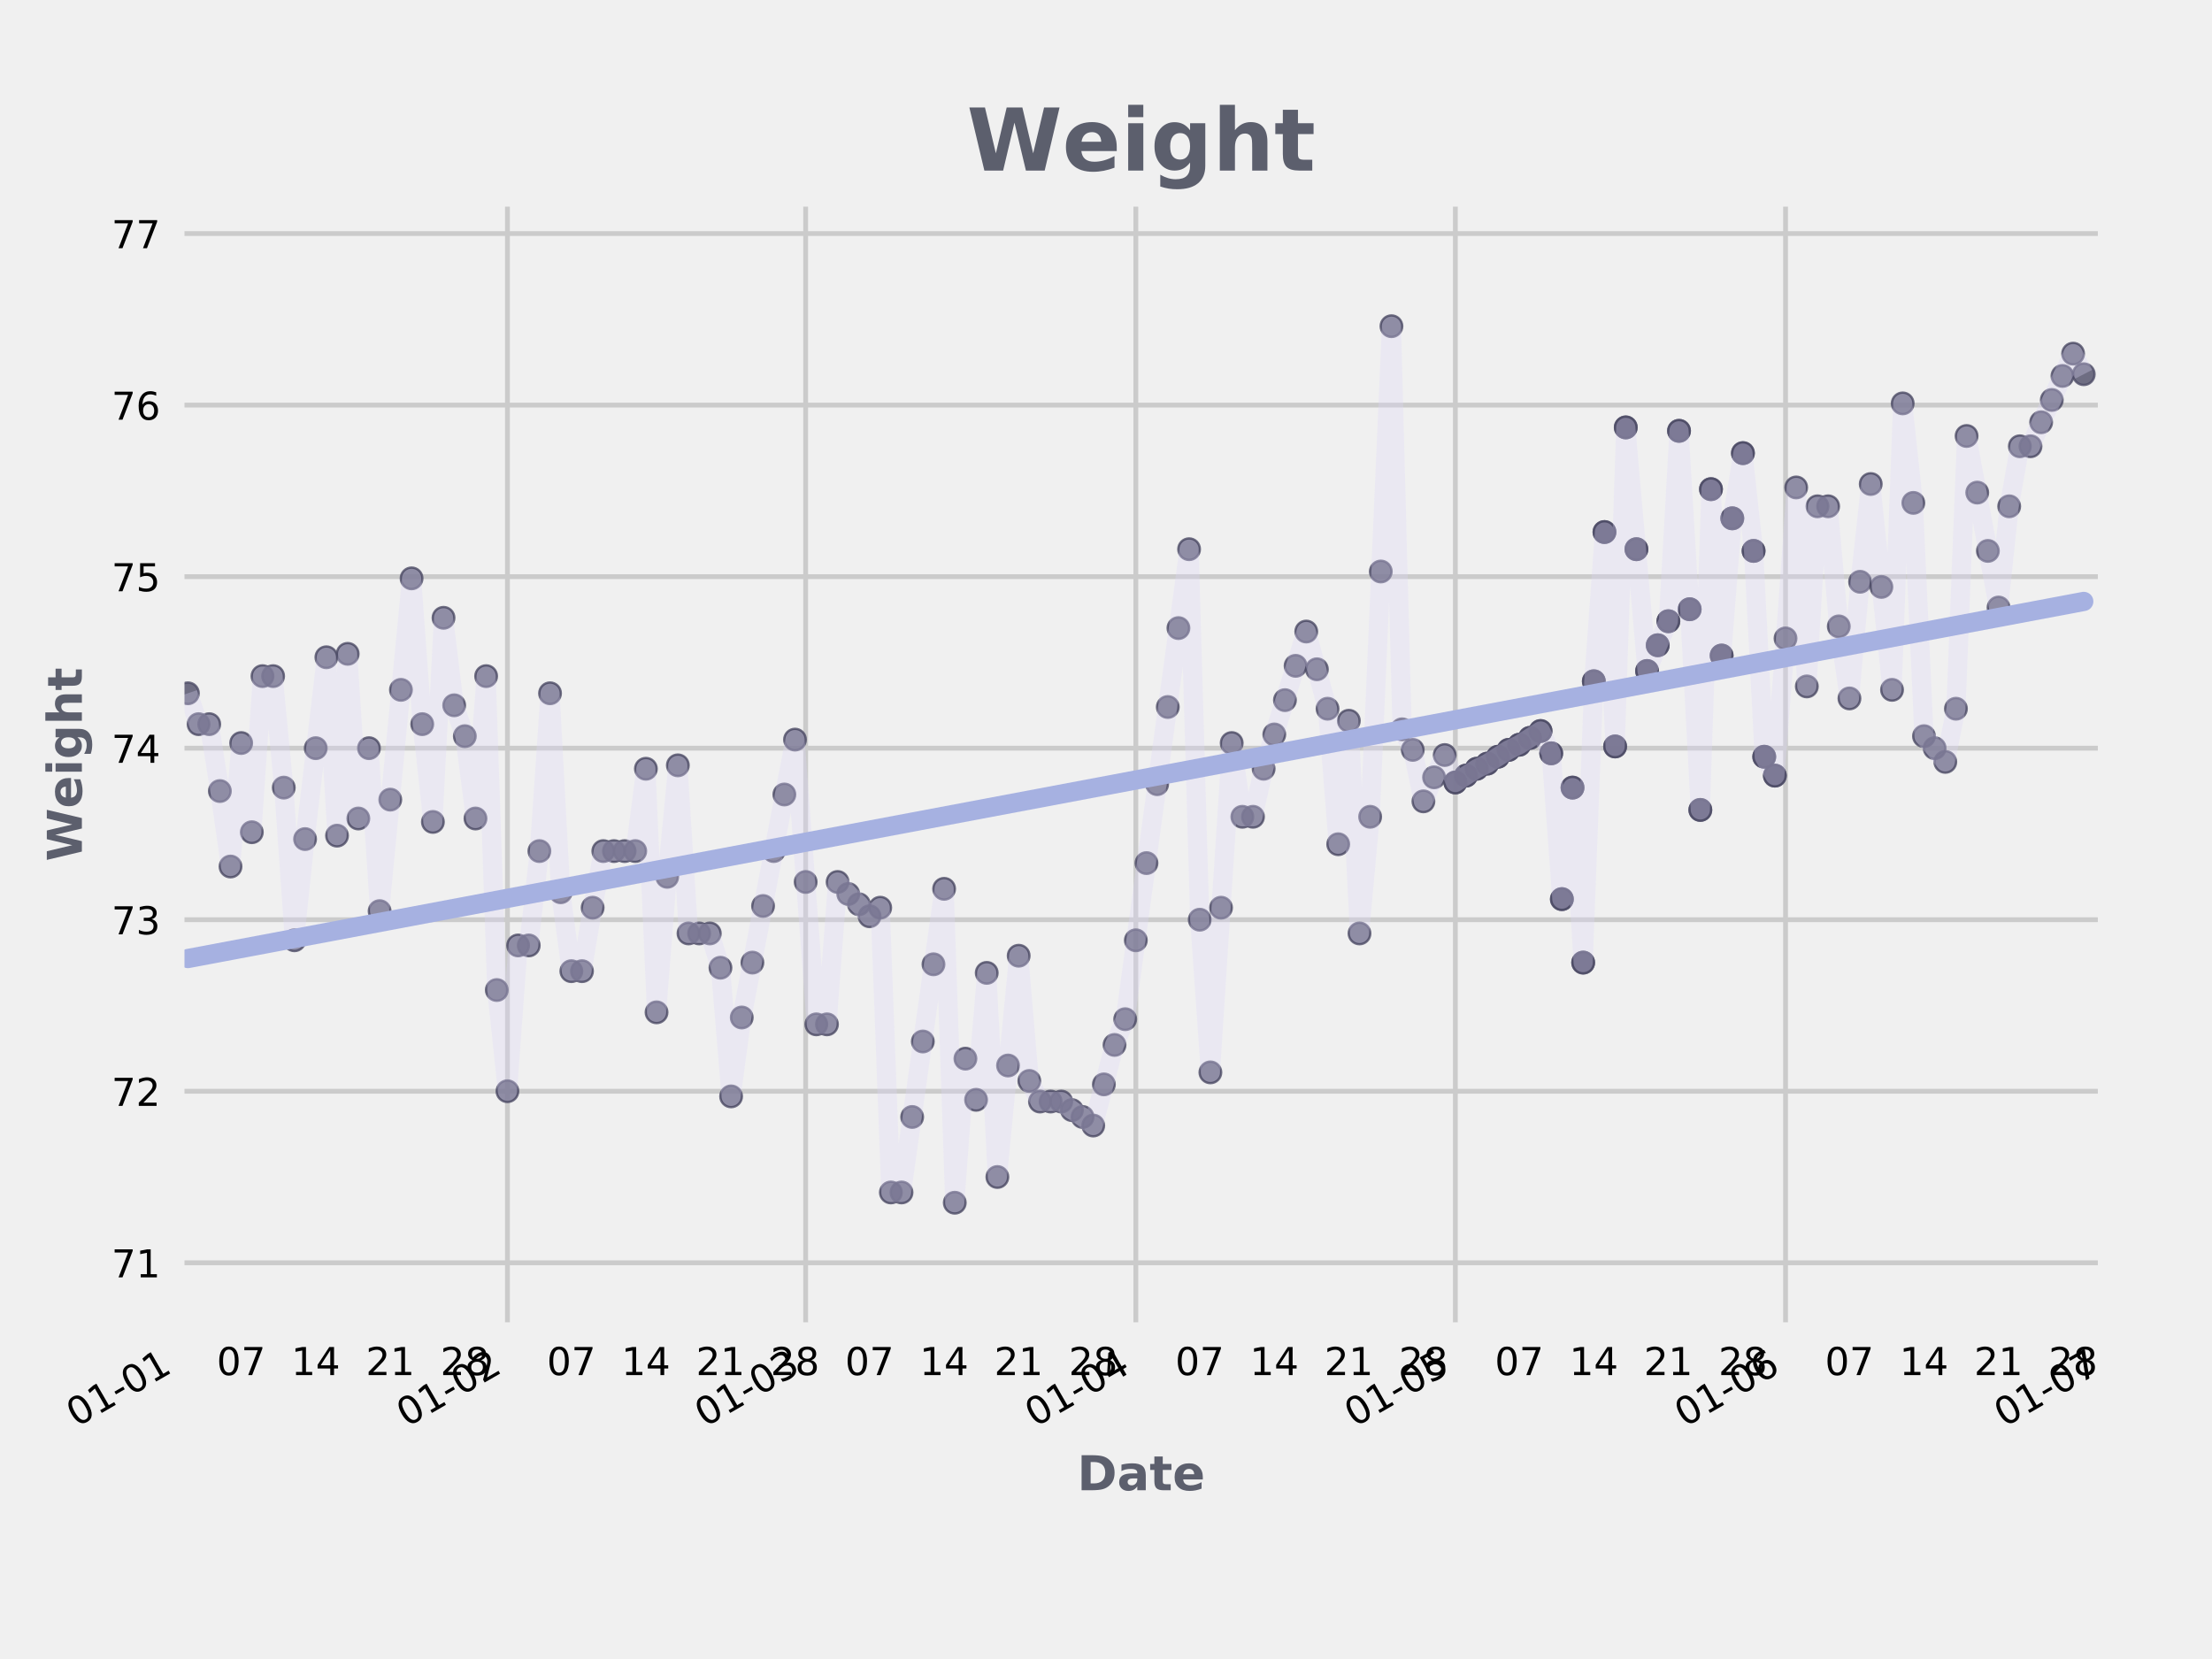 <?xml version="1.0" encoding="utf-8" standalone="no"?>
<!DOCTYPE svg PUBLIC "-//W3C//DTD SVG 1.1//EN"
  "http://www.w3.org/Graphics/SVG/1.1/DTD/svg11.dtd">
<!-- Created with matplotlib (http://matplotlib.org/) -->
<svg height="345pt" version="1.1" viewBox="0 0 460 345" width="460pt" xmlns="http://www.w3.org/2000/svg" xmlns:xlink="http://www.w3.org/1999/xlink">
 <defs>
  <style type="text/css">
*{stroke-linecap:butt;stroke-linejoin:round;}
  </style>
 </defs>
 <g id="figure_1">
  <g id="patch_1">
   <path d="M 0 345.6 
L 460.8 345.6 
L 460.8 0 
L 0 0 
z
" style="fill:#f0f0f0;"/>
  </g>
  <g id="axes_1">
   <g id="patch_2">
    <path d="M 36.864 276.48 
L 437.76 276.48 
L 437.76 41.472 
L 36.864 41.472 
z
" style="fill:#f0f0f0;"/>
   </g>
   <g id="matplotlib.axis_1">
    <g id="xtick_1">
     <g id="line2d_1">
      <path clip-path="url(#pc7ac84526c)" d="M 36.864 276.48 
L 36.864 41.472 
" style="fill:none;stroke:#cbcbcb;"/>
     </g>
     <g id="line2d_2"/>
     <g id="text_1">
      <!-- 01-01 -->
      <defs>
       <path d="M 31.781 66.406 
Q 24.172 66.406 20.328 58.906 
Q 16.5 51.422 16.5 36.375 
Q 16.5 21.391 20.328 13.891 
Q 24.172 6.391 31.781 6.391 
Q 39.453 6.391 43.281 13.891 
Q 47.125 21.391 47.125 36.375 
Q 47.125 51.422 43.281 58.906 
Q 39.453 66.406 31.781 66.406 
z
M 31.781 74.219 
Q 44.047 74.219 50.516 64.516 
Q 56.984 54.828 56.984 36.375 
Q 56.984 17.969 50.516 8.266 
Q 44.047 -1.422 31.781 -1.422 
Q 19.531 -1.422 13.062 8.266 
Q 6.594 17.969 6.594 36.375 
Q 6.594 54.828 13.062 64.516 
Q 19.531 74.219 31.781 74.219 
z
" id="DejaVuSans-30"/>
       <path d="M 12.406 8.297 
L 28.516 8.297 
L 28.516 63.922 
L 10.984 60.406 
L 10.984 69.391 
L 28.422 72.906 
L 38.281 72.906 
L 38.281 8.297 
L 54.391 8.297 
L 54.391 0 
L 12.406 0 
z
" id="DejaVuSans-31"/>
       <path d="M 4.891 31.391 
L 31.203 31.391 
L 31.203 23.391 
L 4.891 23.391 
z
" id="DejaVuSans-2d"/>
      </defs>
      <g transform="translate(15.9 296.867)rotate(-30)scale(0.08 -0.08)">
       <use xlink:href="#DejaVuSans-30"/>
       <use x="63.623" xlink:href="#DejaVuSans-31"/>
       <use x="127.246" xlink:href="#DejaVuSans-2d"/>
       <use x="163.33" xlink:href="#DejaVuSans-30"/>
       <use x="226.953" xlink:href="#DejaVuSans-31"/>
      </g>
     </g>
    </g>
    <g id="xtick_2">
     <g id="line2d_3">
      <path clip-path="url(#pc7ac84526c)" d="M 105.526 276.48 
L 105.526 41.472 
" style="fill:none;stroke:#cbcbcb;"/>
     </g>
     <g id="line2d_4"/>
     <g id="text_2">
      <!-- 01-02 -->
      <defs>
       <path d="M 19.188 8.297 
L 53.609 8.297 
L 53.609 0 
L 7.328 0 
L 7.328 8.297 
Q 12.938 14.109 22.625 23.891 
Q 32.328 33.688 34.812 36.531 
Q 39.547 41.844 41.422 45.531 
Q 43.312 49.219 43.312 52.781 
Q 43.312 58.594 39.234 62.25 
Q 35.156 65.922 28.609 65.922 
Q 23.969 65.922 18.812 64.312 
Q 13.672 62.703 7.812 59.422 
L 7.812 69.391 
Q 13.766 71.781 18.938 73 
Q 24.125 74.219 28.422 74.219 
Q 39.75 74.219 46.484 68.547 
Q 53.219 62.891 53.219 53.422 
Q 53.219 48.922 51.531 44.891 
Q 49.859 40.875 45.406 35.406 
Q 44.188 33.984 37.641 27.219 
Q 31.109 20.453 19.188 8.297 
z
" id="DejaVuSans-32"/>
      </defs>
      <g transform="translate(84.562 296.867)rotate(-30)scale(0.08 -0.08)">
       <use xlink:href="#DejaVuSans-30"/>
       <use x="63.623" xlink:href="#DejaVuSans-31"/>
       <use x="127.246" xlink:href="#DejaVuSans-2d"/>
       <use x="163.33" xlink:href="#DejaVuSans-30"/>
       <use x="226.953" xlink:href="#DejaVuSans-32"/>
      </g>
     </g>
    </g>
    <g id="xtick_3">
     <g id="line2d_5">
      <path clip-path="url(#pc7ac84526c)" d="M 167.543 276.48 
L 167.543 41.472 
" style="fill:none;stroke:#cbcbcb;"/>
     </g>
     <g id="line2d_6"/>
     <g id="text_3">
      <!-- 01-03 -->
      <defs>
       <path d="M 40.578 39.312 
Q 47.656 37.797 51.625 33 
Q 55.609 28.219 55.609 21.188 
Q 55.609 10.406 48.188 4.484 
Q 40.766 -1.422 27.094 -1.422 
Q 22.516 -1.422 17.656 -0.516 
Q 12.797 0.391 7.625 2.203 
L 7.625 11.719 
Q 11.719 9.328 16.594 8.109 
Q 21.484 6.891 26.812 6.891 
Q 36.078 6.891 40.938 10.547 
Q 45.797 14.203 45.797 21.188 
Q 45.797 27.641 41.281 31.266 
Q 36.766 34.906 28.719 34.906 
L 20.219 34.906 
L 20.219 43.016 
L 29.109 43.016 
Q 36.375 43.016 40.234 45.922 
Q 44.094 48.828 44.094 54.297 
Q 44.094 59.906 40.109 62.906 
Q 36.141 65.922 28.719 65.922 
Q 24.656 65.922 20.016 65.031 
Q 15.375 64.156 9.812 62.312 
L 9.812 71.094 
Q 15.438 72.656 20.344 73.438 
Q 25.25 74.219 29.594 74.219 
Q 40.828 74.219 47.359 69.109 
Q 53.906 64.016 53.906 55.328 
Q 53.906 49.266 50.438 45.094 
Q 46.969 40.922 40.578 39.312 
z
" id="DejaVuSans-33"/>
      </defs>
      <g transform="translate(146.579 296.867)rotate(-30)scale(0.08 -0.08)">
       <use xlink:href="#DejaVuSans-30"/>
       <use x="63.623" xlink:href="#DejaVuSans-31"/>
       <use x="127.246" xlink:href="#DejaVuSans-2d"/>
       <use x="163.33" xlink:href="#DejaVuSans-30"/>
       <use x="226.953" xlink:href="#DejaVuSans-33"/>
      </g>
     </g>
    </g>
    <g id="xtick_4">
     <g id="line2d_7">
      <path clip-path="url(#pc7ac84526c)" d="M 236.205 276.48 
L 236.205 41.472 
" style="fill:none;stroke:#cbcbcb;"/>
     </g>
     <g id="line2d_8"/>
     <g id="text_4">
      <!-- 01-04 -->
      <defs>
       <path d="M 37.797 64.312 
L 12.891 25.391 
L 37.797 25.391 
z
M 35.203 72.906 
L 47.609 72.906 
L 47.609 25.391 
L 58.016 25.391 
L 58.016 17.188 
L 47.609 17.188 
L 47.609 0 
L 37.797 0 
L 37.797 17.188 
L 4.891 17.188 
L 4.891 26.703 
z
" id="DejaVuSans-34"/>
      </defs>
      <g transform="translate(215.241 296.867)rotate(-30)scale(0.08 -0.08)">
       <use xlink:href="#DejaVuSans-30"/>
       <use x="63.623" xlink:href="#DejaVuSans-31"/>
       <use x="127.246" xlink:href="#DejaVuSans-2d"/>
       <use x="163.33" xlink:href="#DejaVuSans-30"/>
       <use x="226.953" xlink:href="#DejaVuSans-34"/>
      </g>
     </g>
    </g>
    <g id="xtick_5">
     <g id="line2d_9">
      <path clip-path="url(#pc7ac84526c)" d="M 302.651 276.48 
L 302.651 41.472 
" style="fill:none;stroke:#cbcbcb;"/>
     </g>
     <g id="line2d_10"/>
     <g id="text_5">
      <!-- 01-05 -->
      <defs>
       <path d="M 10.797 72.906 
L 49.516 72.906 
L 49.516 64.594 
L 19.828 64.594 
L 19.828 46.734 
Q 21.969 47.469 24.109 47.828 
Q 26.266 48.188 28.422 48.188 
Q 40.625 48.188 47.75 41.5 
Q 54.891 34.812 54.891 23.391 
Q 54.891 11.625 47.562 5.094 
Q 40.234 -1.422 26.906 -1.422 
Q 22.312 -1.422 17.547 -0.641 
Q 12.797 0.141 7.719 1.703 
L 7.719 11.625 
Q 12.109 9.234 16.797 8.062 
Q 21.484 6.891 26.703 6.891 
Q 35.156 6.891 40.078 11.328 
Q 45.016 15.766 45.016 23.391 
Q 45.016 31 40.078 35.438 
Q 35.156 39.891 26.703 39.891 
Q 22.75 39.891 18.812 39.016 
Q 14.891 38.141 10.797 36.281 
z
" id="DejaVuSans-35"/>
      </defs>
      <g transform="translate(281.688 296.867)rotate(-30)scale(0.08 -0.08)">
       <use xlink:href="#DejaVuSans-30"/>
       <use x="63.623" xlink:href="#DejaVuSans-31"/>
       <use x="127.246" xlink:href="#DejaVuSans-2d"/>
       <use x="163.33" xlink:href="#DejaVuSans-30"/>
       <use x="226.953" xlink:href="#DejaVuSans-35"/>
      </g>
     </g>
    </g>
    <g id="xtick_6">
     <g id="line2d_11">
      <path clip-path="url(#pc7ac84526c)" d="M 371.313 276.48 
L 371.313 41.472 
" style="fill:none;stroke:#cbcbcb;"/>
     </g>
     <g id="line2d_12"/>
     <g id="text_6">
      <!-- 01-06 -->
      <defs>
       <path d="M 33.016 40.375 
Q 26.375 40.375 22.484 35.828 
Q 18.609 31.297 18.609 23.391 
Q 18.609 15.531 22.484 10.953 
Q 26.375 6.391 33.016 6.391 
Q 39.656 6.391 43.531 10.953 
Q 47.406 15.531 47.406 23.391 
Q 47.406 31.297 43.531 35.828 
Q 39.656 40.375 33.016 40.375 
z
M 52.594 71.297 
L 52.594 62.312 
Q 48.875 64.062 45.094 64.984 
Q 41.312 65.922 37.594 65.922 
Q 27.828 65.922 22.672 59.328 
Q 17.531 52.734 16.797 39.406 
Q 19.672 43.656 24.016 45.922 
Q 28.375 48.188 33.594 48.188 
Q 44.578 48.188 50.953 41.516 
Q 57.328 34.859 57.328 23.391 
Q 57.328 12.156 50.688 5.359 
Q 44.047 -1.422 33.016 -1.422 
Q 20.359 -1.422 13.672 8.266 
Q 6.984 17.969 6.984 36.375 
Q 6.984 53.656 15.188 63.938 
Q 23.391 74.219 37.203 74.219 
Q 40.922 74.219 44.703 73.484 
Q 48.484 72.75 52.594 71.297 
z
" id="DejaVuSans-36"/>
      </defs>
      <g transform="translate(350.349 296.867)rotate(-30)scale(0.08 -0.08)">
       <use xlink:href="#DejaVuSans-30"/>
       <use x="63.623" xlink:href="#DejaVuSans-31"/>
       <use x="127.246" xlink:href="#DejaVuSans-2d"/>
       <use x="163.33" xlink:href="#DejaVuSans-30"/>
       <use x="226.953" xlink:href="#DejaVuSans-36"/>
      </g>
     </g>
    </g>
    <g id="xtick_7">
     <g id="line2d_13">
      <path clip-path="url(#pc7ac84526c)" d="M 437.76 276.48 
L 437.76 41.472 
" style="fill:none;stroke:#cbcbcb;"/>
     </g>
     <g id="line2d_14"/>
     <g id="text_7">
      <!-- 01-07 -->
      <defs>
       <path d="M 8.203 72.906 
L 55.078 72.906 
L 55.078 68.703 
L 28.609 0 
L 18.312 0 
L 43.219 64.594 
L 8.203 64.594 
z
" id="DejaVuSans-37"/>
      </defs>
      <g transform="translate(416.796 296.867)rotate(-30)scale(0.08 -0.08)">
       <use xlink:href="#DejaVuSans-30"/>
       <use x="63.623" xlink:href="#DejaVuSans-31"/>
       <use x="127.246" xlink:href="#DejaVuSans-2d"/>
       <use x="163.33" xlink:href="#DejaVuSans-30"/>
       <use x="226.953" xlink:href="#DejaVuSans-37"/>
      </g>
     </g>
    </g>
    <g id="xtick_8">
     <g id="line2d_15"/>
     <g id="text_8">
      <!-- 07 -->
      <g transform="translate(45.063 285.959)scale(0.08 -0.08)">
       <use xlink:href="#DejaVuSans-30"/>
       <use x="63.623" xlink:href="#DejaVuSans-37"/>
      </g>
     </g>
    </g>
    <g id="xtick_9">
     <g id="line2d_16"/>
     <g id="text_9">
      <!-- 14 -->
      <g transform="translate(60.568 285.959)scale(0.08 -0.08)">
       <use xlink:href="#DejaVuSans-31"/>
       <use x="63.623" xlink:href="#DejaVuSans-34"/>
      </g>
     </g>
    </g>
    <g id="xtick_10">
     <g id="line2d_17"/>
     <g id="text_10">
      <!-- 21 -->
      <g transform="translate(76.072 285.959)scale(0.08 -0.08)">
       <use xlink:href="#DejaVuSans-32"/>
       <use x="63.623" xlink:href="#DejaVuSans-31"/>
      </g>
     </g>
    </g>
    <g id="xtick_11">
     <g id="line2d_18"/>
     <g id="text_11">
      <!-- 28 -->
      <defs>
       <path d="M 31.781 34.625 
Q 24.75 34.625 20.719 30.859 
Q 16.703 27.094 16.703 20.516 
Q 16.703 13.922 20.719 10.156 
Q 24.75 6.391 31.781 6.391 
Q 38.812 6.391 42.859 10.172 
Q 46.922 13.969 46.922 20.516 
Q 46.922 27.094 42.891 30.859 
Q 38.875 34.625 31.781 34.625 
z
M 21.922 38.812 
Q 15.578 40.375 12.031 44.719 
Q 8.5 49.078 8.5 55.328 
Q 8.5 64.062 14.719 69.141 
Q 20.953 74.219 31.781 74.219 
Q 42.672 74.219 48.875 69.141 
Q 55.078 64.062 55.078 55.328 
Q 55.078 49.078 51.531 44.719 
Q 48 40.375 41.703 38.812 
Q 48.828 37.156 52.797 32.312 
Q 56.781 27.484 56.781 20.516 
Q 56.781 9.906 50.312 4.234 
Q 43.844 -1.422 31.781 -1.422 
Q 19.734 -1.422 13.25 4.234 
Q 6.781 9.906 6.781 20.516 
Q 6.781 27.484 10.781 32.312 
Q 14.797 37.156 21.922 38.812 
z
M 18.312 54.391 
Q 18.312 48.734 21.844 45.562 
Q 25.391 42.391 31.781 42.391 
Q 38.141 42.391 41.719 45.562 
Q 45.312 48.734 45.312 54.391 
Q 45.312 60.062 41.719 63.234 
Q 38.141 66.406 31.781 66.406 
Q 25.391 66.406 21.844 63.234 
Q 18.312 60.062 18.312 54.391 
z
" id="DejaVuSans-38"/>
      </defs>
      <g transform="translate(91.576 285.959)scale(0.08 -0.08)">
       <use xlink:href="#DejaVuSans-32"/>
       <use x="63.623" xlink:href="#DejaVuSans-38"/>
      </g>
     </g>
    </g>
    <g id="xtick_12">
     <g id="line2d_19"/>
     <g id="text_12">
      <!-- 07 -->
      <g transform="translate(113.725 285.959)scale(0.08 -0.08)">
       <use xlink:href="#DejaVuSans-30"/>
       <use x="63.623" xlink:href="#DejaVuSans-37"/>
      </g>
     </g>
    </g>
    <g id="xtick_13">
     <g id="line2d_20"/>
     <g id="text_13">
      <!-- 14 -->
      <g transform="translate(129.229 285.959)scale(0.08 -0.08)">
       <use xlink:href="#DejaVuSans-31"/>
       <use x="63.623" xlink:href="#DejaVuSans-34"/>
      </g>
     </g>
    </g>
    <g id="xtick_14">
     <g id="line2d_21"/>
     <g id="text_14">
      <!-- 21 -->
      <g transform="translate(144.734 285.959)scale(0.08 -0.08)">
       <use xlink:href="#DejaVuSans-32"/>
       <use x="63.623" xlink:href="#DejaVuSans-31"/>
      </g>
     </g>
    </g>
    <g id="xtick_15">
     <g id="line2d_22"/>
     <g id="text_15">
      <!-- 28 -->
      <g transform="translate(160.238 285.959)scale(0.08 -0.08)">
       <use xlink:href="#DejaVuSans-32"/>
       <use x="63.623" xlink:href="#DejaVuSans-38"/>
      </g>
     </g>
    </g>
    <g id="xtick_16">
     <g id="line2d_23"/>
     <g id="text_16">
      <!-- 07 -->
      <g transform="translate(175.742 285.959)scale(0.08 -0.08)">
       <use xlink:href="#DejaVuSans-30"/>
       <use x="63.623" xlink:href="#DejaVuSans-37"/>
      </g>
     </g>
    </g>
    <g id="xtick_17">
     <g id="line2d_24"/>
     <g id="text_17">
      <!-- 14 -->
      <g transform="translate(191.246 285.959)scale(0.08 -0.08)">
       <use xlink:href="#DejaVuSans-31"/>
       <use x="63.623" xlink:href="#DejaVuSans-34"/>
      </g>
     </g>
    </g>
    <g id="xtick_18">
     <g id="line2d_25"/>
     <g id="text_18">
      <!-- 21 -->
      <g transform="translate(206.751 285.959)scale(0.08 -0.08)">
       <use xlink:href="#DejaVuSans-32"/>
       <use x="63.623" xlink:href="#DejaVuSans-31"/>
      </g>
     </g>
    </g>
    <g id="xtick_19">
     <g id="line2d_26"/>
     <g id="text_19">
      <!-- 28 -->
      <g transform="translate(222.255 285.959)scale(0.08 -0.08)">
       <use xlink:href="#DejaVuSans-32"/>
       <use x="63.623" xlink:href="#DejaVuSans-38"/>
      </g>
     </g>
    </g>
    <g id="xtick_20">
     <g id="line2d_27"/>
     <g id="text_20">
      <!-- 07 -->
      <g transform="translate(244.404 285.959)scale(0.08 -0.08)">
       <use xlink:href="#DejaVuSans-30"/>
       <use x="63.623" xlink:href="#DejaVuSans-37"/>
      </g>
     </g>
    </g>
    <g id="xtick_21">
     <g id="line2d_28"/>
     <g id="text_21">
      <!-- 14 -->
      <g transform="translate(259.908 285.959)scale(0.08 -0.08)">
       <use xlink:href="#DejaVuSans-31"/>
       <use x="63.623" xlink:href="#DejaVuSans-34"/>
      </g>
     </g>
    </g>
    <g id="xtick_22">
     <g id="line2d_29"/>
     <g id="text_22">
      <!-- 21 -->
      <g transform="translate(275.412 285.959)scale(0.08 -0.08)">
       <use xlink:href="#DejaVuSans-32"/>
       <use x="63.623" xlink:href="#DejaVuSans-31"/>
      </g>
     </g>
    </g>
    <g id="xtick_23">
     <g id="line2d_30"/>
     <g id="text_23">
      <!-- 28 -->
      <g transform="translate(290.917 285.959)scale(0.08 -0.08)">
       <use xlink:href="#DejaVuSans-32"/>
       <use x="63.623" xlink:href="#DejaVuSans-38"/>
      </g>
     </g>
    </g>
    <g id="xtick_24">
     <g id="line2d_31"/>
     <g id="text_24">
      <!-- 07 -->
      <g transform="translate(310.851 285.959)scale(0.08 -0.08)">
       <use xlink:href="#DejaVuSans-30"/>
       <use x="63.623" xlink:href="#DejaVuSans-37"/>
      </g>
     </g>
    </g>
    <g id="xtick_25">
     <g id="line2d_32"/>
     <g id="text_25">
      <!-- 14 -->
      <g transform="translate(326.355 285.959)scale(0.08 -0.08)">
       <use xlink:href="#DejaVuSans-31"/>
       <use x="63.623" xlink:href="#DejaVuSans-34"/>
      </g>
     </g>
    </g>
    <g id="xtick_26">
     <g id="line2d_33"/>
     <g id="text_26">
      <!-- 21 -->
      <g transform="translate(341.859 285.959)scale(0.08 -0.08)">
       <use xlink:href="#DejaVuSans-32"/>
       <use x="63.623" xlink:href="#DejaVuSans-31"/>
      </g>
     </g>
    </g>
    <g id="xtick_27">
     <g id="line2d_34"/>
     <g id="text_27">
      <!-- 28 -->
      <g transform="translate(357.364 285.959)scale(0.08 -0.08)">
       <use xlink:href="#DejaVuSans-32"/>
       <use x="63.623" xlink:href="#DejaVuSans-38"/>
      </g>
     </g>
    </g>
    <g id="xtick_28">
     <g id="line2d_35"/>
     <g id="text_28">
      <!-- 07 -->
      <g transform="translate(379.513 285.959)scale(0.08 -0.08)">
       <use xlink:href="#DejaVuSans-30"/>
       <use x="63.623" xlink:href="#DejaVuSans-37"/>
      </g>
     </g>
    </g>
    <g id="xtick_29">
     <g id="line2d_36"/>
     <g id="text_29">
      <!-- 14 -->
      <g transform="translate(395.017 285.959)scale(0.08 -0.08)">
       <use xlink:href="#DejaVuSans-31"/>
       <use x="63.623" xlink:href="#DejaVuSans-34"/>
      </g>
     </g>
    </g>
    <g id="xtick_30">
     <g id="line2d_37"/>
     <g id="text_30">
      <!-- 21 -->
      <g transform="translate(410.521 285.959)scale(0.08 -0.08)">
       <use xlink:href="#DejaVuSans-32"/>
       <use x="63.623" xlink:href="#DejaVuSans-31"/>
      </g>
     </g>
    </g>
    <g id="xtick_31">
     <g id="line2d_38"/>
     <g id="text_31">
      <!-- 28 -->
      <g transform="translate(426.025 285.959)scale(0.08 -0.08)">
       <use xlink:href="#DejaVuSans-32"/>
       <use x="63.623" xlink:href="#DejaVuSans-38"/>
      </g>
     </g>
    </g>
    <g id="text_32">
     <!-- Date -->
     <defs>
      <path d="M 27.984 58.688 
L 27.984 14.203 
L 34.719 14.203 
Q 46.234 14.203 52.312 19.922 
Q 58.406 25.641 58.406 36.531 
Q 58.406 47.359 52.344 53.016 
Q 46.297 58.688 34.719 58.688 
z
M 9.188 72.906 
L 29 72.906 
Q 45.609 72.906 53.734 70.531 
Q 61.859 68.172 67.672 62.5 
Q 72.797 57.562 75.281 51.109 
Q 77.781 44.672 77.781 36.531 
Q 77.781 28.266 75.281 21.797 
Q 72.797 15.328 67.672 10.406 
Q 61.812 4.734 53.609 2.359 
Q 45.406 0 29 0 
L 9.188 0 
z
" id="DejaVuSans-Bold-44"/>
      <path d="M 32.906 24.609 
Q 27.438 24.609 24.672 22.75 
Q 21.922 20.906 21.922 17.281 
Q 21.922 13.969 24.141 12.078 
Q 26.375 10.203 30.328 10.203 
Q 35.25 10.203 38.625 13.734 
Q 42 17.281 42 22.609 
L 42 24.609 
z
M 59.625 31.203 
L 59.625 0 
L 42 0 
L 42 8.109 
Q 38.484 3.125 34.078 0.844 
Q 29.688 -1.422 23.391 -1.422 
Q 14.891 -1.422 9.594 3.531 
Q 4.297 8.5 4.297 16.406 
Q 4.297 26.031 10.906 30.516 
Q 17.531 35.016 31.688 35.016 
L 42 35.016 
L 42 36.375 
Q 42 40.531 38.719 42.453 
Q 35.453 44.391 28.516 44.391 
Q 22.906 44.391 18.062 43.266 
Q 13.234 42.141 9.078 39.891 
L 9.078 53.219 
Q 14.703 54.594 20.359 55.297 
Q 26.031 56 31.688 56 
Q 46.484 56 53.047 50.172 
Q 59.625 44.344 59.625 31.203 
z
" id="DejaVuSans-Bold-61"/>
      <path d="M 27.484 70.219 
L 27.484 54.688 
L 45.516 54.688 
L 45.516 42.188 
L 27.484 42.188 
L 27.484 19 
Q 27.484 15.188 29 13.844 
Q 30.516 12.5 35.016 12.5 
L 44 12.5 
L 44 0 
L 29 0 
Q 18.656 0 14.328 4.312 
Q 10.016 8.641 10.016 19 
L 10.016 42.188 
L 1.312 42.188 
L 1.312 54.688 
L 10.016 54.688 
L 10.016 70.219 
z
" id="DejaVuSans-Bold-74"/>
      <path d="M 62.984 27.484 
L 62.984 22.516 
L 22.125 22.516 
Q 22.75 16.359 26.562 13.281 
Q 30.375 10.203 37.203 10.203 
Q 42.719 10.203 48.5 11.844 
Q 54.297 13.484 60.406 16.797 
L 60.406 3.328 
Q 54.203 0.984 48 -0.219 
Q 41.797 -1.422 35.594 -1.422 
Q 20.75 -1.422 12.516 6.125 
Q 4.297 13.672 4.297 27.297 
Q 4.297 40.672 12.375 48.328 
Q 20.453 56 34.625 56 
Q 47.516 56 55.25 48.234 
Q 62.984 40.484 62.984 27.484 
z
M 45.016 33.297 
Q 45.016 38.281 42.109 41.328 
Q 39.203 44.391 34.516 44.391 
Q 29.438 44.391 26.266 41.531 
Q 23.094 38.672 22.312 33.297 
z
" id="DejaVuSans-Bold-65"/>
     </defs>
     <g style="fill:#5c5f6d;" transform="translate(224.006 309.907)scale(0.1 -0.1)">
      <use xlink:href="#DejaVuSans-Bold-44"/>
      <use x="83.008" xlink:href="#DejaVuSans-Bold-61"/>
      <use x="150.488" xlink:href="#DejaVuSans-Bold-74"/>
      <use x="198.291" xlink:href="#DejaVuSans-Bold-65"/>
     </g>
    </g>
   </g>
   <g id="matplotlib.axis_2">
    <g id="ytick_1">
     <g id="line2d_39">
      <path clip-path="url(#pc7ac84526c)" d="M 36.864 262.602 
L 437.76 262.602 
" style="fill:none;stroke:#cbcbcb;"/>
     </g>
     <g id="line2d_40"/>
     <g id="text_33">
      <!-- 71 -->
      <g transform="translate(23.184 265.641)scale(0.08 -0.08)">
       <use xlink:href="#DejaVuSans-37"/>
       <use x="63.623" xlink:href="#DejaVuSans-31"/>
      </g>
     </g>
    </g>
    <g id="ytick_2">
     <g id="line2d_41">
      <path clip-path="url(#pc7ac84526c)" d="M 36.864 226.93 
L 437.76 226.93 
" style="fill:none;stroke:#cbcbcb;"/>
     </g>
     <g id="line2d_42"/>
     <g id="text_34">
      <!-- 72 -->
      <g transform="translate(23.184 229.97)scale(0.08 -0.08)">
       <use xlink:href="#DejaVuSans-37"/>
       <use x="63.623" xlink:href="#DejaVuSans-32"/>
      </g>
     </g>
    </g>
    <g id="ytick_3">
     <g id="line2d_43">
      <path clip-path="url(#pc7ac84526c)" d="M 36.864 191.259 
L 437.76 191.259 
" style="fill:none;stroke:#cbcbcb;"/>
     </g>
     <g id="line2d_44"/>
     <g id="text_35">
      <!-- 73 -->
      <g transform="translate(23.184 194.298)scale(0.08 -0.08)">
       <use xlink:href="#DejaVuSans-37"/>
       <use x="63.623" xlink:href="#DejaVuSans-33"/>
      </g>
     </g>
    </g>
    <g id="ytick_4">
     <g id="line2d_45">
      <path clip-path="url(#pc7ac84526c)" d="M 36.864 155.587 
L 437.76 155.587 
" style="fill:none;stroke:#cbcbcb;"/>
     </g>
     <g id="line2d_46"/>
     <g id="text_36">
      <!-- 74 -->
      <g transform="translate(23.184 158.627)scale(0.08 -0.08)">
       <use xlink:href="#DejaVuSans-37"/>
       <use x="63.623" xlink:href="#DejaVuSans-34"/>
      </g>
     </g>
    </g>
    <g id="ytick_5">
     <g id="line2d_47">
      <path clip-path="url(#pc7ac84526c)" d="M 36.864 119.916 
L 437.76 119.916 
" style="fill:none;stroke:#cbcbcb;"/>
     </g>
     <g id="line2d_48"/>
     <g id="text_37">
      <!-- 75 -->
      <g transform="translate(23.184 122.955)scale(0.08 -0.08)">
       <use xlink:href="#DejaVuSans-37"/>
       <use x="63.623" xlink:href="#DejaVuSans-35"/>
      </g>
     </g>
    </g>
    <g id="ytick_6">
     <g id="line2d_49">
      <path clip-path="url(#pc7ac84526c)" d="M 36.864 84.244 
L 437.76 84.244 
" style="fill:none;stroke:#cbcbcb;"/>
     </g>
     <g id="line2d_50"/>
     <g id="text_38">
      <!-- 76 -->
      <g transform="translate(23.184 87.283)scale(0.08 -0.08)">
       <use xlink:href="#DejaVuSans-37"/>
       <use x="63.623" xlink:href="#DejaVuSans-36"/>
      </g>
     </g>
    </g>
    <g id="ytick_7">
     <g id="line2d_51">
      <path clip-path="url(#pc7ac84526c)" d="M 36.864 48.572 
L 437.76 48.572 
" style="fill:none;stroke:#cbcbcb;"/>
     </g>
     <g id="line2d_52"/>
     <g id="text_39">
      <!-- 77 -->
      <g transform="translate(23.184 51.612)scale(0.08 -0.08)">
       <use xlink:href="#DejaVuSans-37"/>
       <use x="63.623" xlink:href="#DejaVuSans-37"/>
      </g>
     </g>
    </g>
    <g id="text_40">
     <!-- Weight -->
     <defs>
      <path d="M 2.984 72.906 
L 21 72.906 
L 33.594 19.922 
L 46.094 72.906 
L 64.203 72.906 
L 76.703 19.922 
L 89.312 72.906 
L 107.172 72.906 
L 89.984 0 
L 68.312 0 
L 55.078 55.422 
L 42 0 
L 20.312 0 
z
" id="DejaVuSans-Bold-57"/>
      <path d="M 8.406 54.688 
L 25.875 54.688 
L 25.875 0 
L 8.406 0 
z
M 8.406 75.984 
L 25.875 75.984 
L 25.875 61.719 
L 8.406 61.719 
z
" id="DejaVuSans-Bold-69"/>
      <path d="M 45.609 9.281 
Q 42 4.5 37.641 2.25 
Q 33.297 0 27.594 0 
Q 17.578 0 11.031 7.875 
Q 4.5 15.766 4.5 27.984 
Q 4.5 40.234 11.031 48.062 
Q 17.578 55.906 27.594 55.906 
Q 33.297 55.906 37.641 53.656 
Q 42 51.422 45.609 46.578 
L 45.609 54.688 
L 63.188 54.688 
L 63.188 5.516 
Q 63.188 -7.672 54.859 -14.625 
Q 46.531 -21.578 30.719 -21.578 
Q 25.594 -21.578 20.797 -20.797 
Q 16.016 -20.016 11.188 -18.406 
L 11.188 -4.781 
Q 15.766 -7.422 20.156 -8.719 
Q 24.562 -10.016 29 -10.016 
Q 37.594 -10.016 41.594 -6.25 
Q 45.609 -2.484 45.609 5.516 
z
M 34.078 43.312 
Q 28.656 43.312 25.625 39.297 
Q 22.609 35.297 22.609 27.984 
Q 22.609 20.453 25.531 16.578 
Q 28.469 12.703 34.078 12.703 
Q 39.547 12.703 42.578 16.703 
Q 45.609 20.703 45.609 27.984 
Q 45.609 35.297 42.578 39.297 
Q 39.547 43.312 34.078 43.312 
z
" id="DejaVuSans-Bold-67"/>
      <path d="M 63.375 33.297 
L 63.375 0 
L 45.797 0 
L 45.797 5.422 
L 45.797 25.391 
Q 45.797 32.562 45.484 35.25 
Q 45.172 37.938 44.391 39.203 
Q 43.359 40.922 41.594 41.875 
Q 39.844 42.828 37.594 42.828 
Q 32.125 42.828 29 38.594 
Q 25.875 34.375 25.875 26.906 
L 25.875 0 
L 8.406 0 
L 8.406 75.984 
L 25.875 75.984 
L 25.875 46.688 
Q 29.828 51.469 34.266 53.734 
Q 38.719 56 44.094 56 
Q 53.562 56 58.469 50.188 
Q 63.375 44.391 63.375 33.297 
z
" id="DejaVuSans-Bold-68"/>
     </defs>
     <g style="fill:#5c5f6d;" transform="translate(17.026 179.122)rotate(-90)scale(0.1 -0.1)">
      <use xlink:href="#DejaVuSans-Bold-57"/>
      <use x="110.256" xlink:href="#DejaVuSans-Bold-65"/>
      <use x="178.078" xlink:href="#DejaVuSans-Bold-69"/>
      <use x="212.355" xlink:href="#DejaVuSans-Bold-67"/>
      <use x="283.938" xlink:href="#DejaVuSans-Bold-68"/>
      <use x="355.129" xlink:href="#DejaVuSans-Bold-74"/>
     </g>
    </g>
   </g>
   <g id="PathCollection_1">
    <defs>
     <path d="M 0 2.236 
C 0.593 2.236 1.162 2 1.581 1.581 
C 2 1.162 2.236 0.593 2.236 0 
C 2.236 -0.593 2 -1.162 1.581 -1.581 
C 1.162 -2 0.593 -2.236 0 -2.236 
C -0.593 -2.236 -1.162 -2 -1.581 -1.581 
C -2 -1.162 -2.236 -0.593 -2.236 0 
C -2.236 0.593 -2 1.162 -1.581 1.581 
C -1.162 2 -0.593 2.236 0 2.236 
z
" id="m4e4ebe6af6" style="stroke:#4e4c67;stroke-opacity:0.8;stroke-width:0.5;"/>
    </defs>
    <g clip-path="url(#pc7ac84526c)">
     <use style="fill:#4e4c67;fill-opacity:0.8;stroke:#4e4c67;stroke-opacity:0.8;stroke-width:0.5;" x="39.079" xlink:href="#m4e4ebe6af6" y="144.172"/>
     <use style="fill:#4e4c67;fill-opacity:0.8;stroke:#4e4c67;stroke-opacity:0.8;stroke-width:0.5;" x="41.294" xlink:href="#m4e4ebe6af6" y="150.593"/>
     <use style="fill:#4e4c67;fill-opacity:0.8;stroke:#4e4c67;stroke-opacity:0.8;stroke-width:0.5;" x="43.509" xlink:href="#m4e4ebe6af6" y="150.593"/>
     <use style="fill:#4e4c67;fill-opacity:0.8;stroke:#4e4c67;stroke-opacity:0.8;stroke-width:0.5;" x="45.724" xlink:href="#m4e4ebe6af6" y="164.505"/>
     <use style="fill:#4e4c67;fill-opacity:0.8;stroke:#4e4c67;stroke-opacity:0.8;stroke-width:0.5;" x="47.938" xlink:href="#m4e4ebe6af6" y="180.201"/>
     <use style="fill:#4e4c67;fill-opacity:0.8;stroke:#4e4c67;stroke-opacity:0.8;stroke-width:0.5;" x="50.153" xlink:href="#m4e4ebe6af6" y="154.517"/>
     <use style="fill:#4e4c67;fill-opacity:0.8;stroke:#4e4c67;stroke-opacity:0.8;stroke-width:0.5;" x="52.368" xlink:href="#m4e4ebe6af6" y="173.066"/>
     <use style="fill:#4e4c67;fill-opacity:0.8;stroke:#4e4c67;stroke-opacity:0.8;stroke-width:0.5;" x="54.583" xlink:href="#m4e4ebe6af6" y="140.605"/>
     <use style="fill:#4e4c67;fill-opacity:0.8;stroke:#4e4c67;stroke-opacity:0.8;stroke-width:0.5;" x="56.798" xlink:href="#m4e4ebe6af6" y="140.605"/>
     <use style="fill:#4e4c67;fill-opacity:0.8;stroke:#4e4c67;stroke-opacity:0.8;stroke-width:0.5;" x="59.013" xlink:href="#m4e4ebe6af6" y="163.792"/>
     <use style="fill:#4e4c67;fill-opacity:0.8;stroke:#4e4c67;stroke-opacity:0.8;stroke-width:0.5;" x="61.228" xlink:href="#m4e4ebe6af6" y="195.539"/>
     <use style="fill:#4e4c67;fill-opacity:0.8;stroke:#4e4c67;stroke-opacity:0.8;stroke-width:0.5;" x="63.443" xlink:href="#m4e4ebe6af6" y="174.493"/>
     <use style="fill:#4e4c67;fill-opacity:0.8;stroke:#4e4c67;stroke-opacity:0.8;stroke-width:0.5;" x="65.658" xlink:href="#m4e4ebe6af6" y="155.587"/>
     <use style="fill:#4e4c67;fill-opacity:0.8;stroke:#4e4c67;stroke-opacity:0.8;stroke-width:0.5;" x="67.873" xlink:href="#m4e4ebe6af6" y="136.681"/>
     <use style="fill:#4e4c67;fill-opacity:0.8;stroke:#4e4c67;stroke-opacity:0.8;stroke-width:0.5;" x="70.087" xlink:href="#m4e4ebe6af6" y="173.78"/>
     <use style="fill:#4e4c67;fill-opacity:0.8;stroke:#4e4c67;stroke-opacity:0.8;stroke-width:0.5;" x="72.302" xlink:href="#m4e4ebe6af6" y="135.968"/>
     <use style="fill:#4e4c67;fill-opacity:0.8;stroke:#4e4c67;stroke-opacity:0.8;stroke-width:0.5;" x="74.517" xlink:href="#m4e4ebe6af6" y="170.213"/>
     <use style="fill:#4e4c67;fill-opacity:0.8;stroke:#4e4c67;stroke-opacity:0.8;stroke-width:0.5;" x="76.732" xlink:href="#m4e4ebe6af6" y="155.587"/>
     <use style="fill:#4e4c67;fill-opacity:0.8;stroke:#4e4c67;stroke-opacity:0.8;stroke-width:0.5;" x="78.947" xlink:href="#m4e4ebe6af6" y="189.475"/>
     <use style="fill:#4e4c67;fill-opacity:0.8;stroke:#4e4c67;stroke-opacity:0.8;stroke-width:0.5;" x="81.162" xlink:href="#m4e4ebe6af6" y="166.289"/>
     <use style="fill:#4e4c67;fill-opacity:0.8;stroke:#4e4c67;stroke-opacity:0.8;stroke-width:0.5;" x="83.377" xlink:href="#m4e4ebe6af6" y="143.459"/>
     <use style="fill:#4e4c67;fill-opacity:0.8;stroke:#4e4c67;stroke-opacity:0.8;stroke-width:0.5;" x="85.592" xlink:href="#m4e4ebe6af6" y="120.272"/>
     <use style="fill:#4e4c67;fill-opacity:0.8;stroke:#4e4c67;stroke-opacity:0.8;stroke-width:0.5;" x="87.807" xlink:href="#m4e4ebe6af6" y="150.593"/>
     <use style="fill:#4e4c67;fill-opacity:0.8;stroke:#4e4c67;stroke-opacity:0.8;stroke-width:0.5;" x="90.021" xlink:href="#m4e4ebe6af6" y="170.926"/>
     <use style="fill:#4e4c67;fill-opacity:0.8;stroke:#4e4c67;stroke-opacity:0.8;stroke-width:0.5;" x="92.236" xlink:href="#m4e4ebe6af6" y="128.477"/>
     <use style="fill:#4e4c67;fill-opacity:0.8;stroke:#4e4c67;stroke-opacity:0.8;stroke-width:0.5;" x="94.451" xlink:href="#m4e4ebe6af6" y="146.669"/>
     <use style="fill:#4e4c67;fill-opacity:0.8;stroke:#4e4c67;stroke-opacity:0.8;stroke-width:0.5;" x="96.666" xlink:href="#m4e4ebe6af6" y="153.09"/>
     <use style="fill:#4e4c67;fill-opacity:0.8;stroke:#4e4c67;stroke-opacity:0.8;stroke-width:0.5;" x="98.881" xlink:href="#m4e4ebe6af6" y="170.213"/>
     <use style="fill:#4e4c67;fill-opacity:0.8;stroke:#4e4c67;stroke-opacity:0.8;stroke-width:0.5;" x="101.096" xlink:href="#m4e4ebe6af6" y="140.605"/>
     <use style="fill:#4e4c67;fill-opacity:0.8;stroke:#4e4c67;stroke-opacity:0.8;stroke-width:0.5;" x="103.311" xlink:href="#m4e4ebe6af6" y="205.884"/>
     <use style="fill:#4e4c67;fill-opacity:0.8;stroke:#4e4c67;stroke-opacity:0.8;stroke-width:0.5;" x="105.526" xlink:href="#m4e4ebe6af6" y="226.93"/>
     <use style="fill:#4e4c67;fill-opacity:0.8;stroke:#4e4c67;stroke-opacity:0.8;stroke-width:0.5;" x="107.741" xlink:href="#m4e4ebe6af6" y="196.61"/>
     <use style="fill:#4e4c67;fill-opacity:0.8;stroke:#4e4c67;stroke-opacity:0.8;stroke-width:0.5;" x="109.956" xlink:href="#m4e4ebe6af6" y="196.61"/>
     <use style="fill:#4e4c67;fill-opacity:0.8;stroke:#4e4c67;stroke-opacity:0.8;stroke-width:0.5;" x="112.17" xlink:href="#m4e4ebe6af6" y="176.99"/>
     <use style="fill:#4e4c67;fill-opacity:0.8;stroke:#4e4c67;stroke-opacity:0.8;stroke-width:0.5;" x="114.385" xlink:href="#m4e4ebe6af6" y="144.172"/>
     <use style="fill:#4e4c67;fill-opacity:0.8;stroke:#4e4c67;stroke-opacity:0.8;stroke-width:0.5;" x="116.6" xlink:href="#m4e4ebe6af6" y="185.551"/>
     <use style="fill:#4e4c67;fill-opacity:0.8;stroke:#4e4c67;stroke-opacity:0.8;stroke-width:0.5;" x="118.815" xlink:href="#m4e4ebe6af6" y="201.96"/>
     <use style="fill:#4e4c67;fill-opacity:0.8;stroke:#4e4c67;stroke-opacity:0.8;stroke-width:0.5;" x="121.03" xlink:href="#m4e4ebe6af6" y="201.96"/>
     <use style="fill:#4e4c67;fill-opacity:0.8;stroke:#4e4c67;stroke-opacity:0.8;stroke-width:0.5;" x="123.245" xlink:href="#m4e4ebe6af6" y="188.762"/>
     <use style="fill:#4e4c67;fill-opacity:0.8;stroke:#4e4c67;stroke-opacity:0.8;stroke-width:0.5;" x="125.46" xlink:href="#m4e4ebe6af6" y="176.99"/>
     <use style="fill:#4e4c67;fill-opacity:0.8;stroke:#4e4c67;stroke-opacity:0.8;stroke-width:0.5;" x="127.675" xlink:href="#m4e4ebe6af6" y="176.99"/>
     <use style="fill:#4e4c67;fill-opacity:0.8;stroke:#4e4c67;stroke-opacity:0.8;stroke-width:0.5;" x="129.89" xlink:href="#m4e4ebe6af6" y="176.99"/>
     <use style="fill:#4e4c67;fill-opacity:0.8;stroke:#4e4c67;stroke-opacity:0.8;stroke-width:0.5;" x="132.104" xlink:href="#m4e4ebe6af6" y="176.99"/>
     <use style="fill:#4e4c67;fill-opacity:0.8;stroke:#4e4c67;stroke-opacity:0.8;stroke-width:0.5;" x="134.319" xlink:href="#m4e4ebe6af6" y="159.868"/>
     <use style="fill:#4e4c67;fill-opacity:0.8;stroke:#4e4c67;stroke-opacity:0.8;stroke-width:0.5;" x="136.534" xlink:href="#m4e4ebe6af6" y="210.521"/>
     <use style="fill:#4e4c67;fill-opacity:0.8;stroke:#4e4c67;stroke-opacity:0.8;stroke-width:0.5;" x="138.749" xlink:href="#m4e4ebe6af6" y="182.341"/>
     <use style="fill:#4e4c67;fill-opacity:0.8;stroke:#4e4c67;stroke-opacity:0.8;stroke-width:0.5;" x="140.964" xlink:href="#m4e4ebe6af6" y="159.154"/>
     <use style="fill:#4e4c67;fill-opacity:0.8;stroke:#4e4c67;stroke-opacity:0.8;stroke-width:0.5;" x="143.179" xlink:href="#m4e4ebe6af6" y="194.113"/>
     <use style="fill:#4e4c67;fill-opacity:0.8;stroke:#4e4c67;stroke-opacity:0.8;stroke-width:0.5;" x="145.394" xlink:href="#m4e4ebe6af6" y="194.113"/>
     <use style="fill:#4e4c67;fill-opacity:0.8;stroke:#4e4c67;stroke-opacity:0.8;stroke-width:0.5;" x="147.609" xlink:href="#m4e4ebe6af6" y="194.113"/>
     <use style="fill:#4e4c67;fill-opacity:0.8;stroke:#4e4c67;stroke-opacity:0.8;stroke-width:0.5;" x="149.824" xlink:href="#m4e4ebe6af6" y="201.247"/>
     <use style="fill:#4e4c67;fill-opacity:0.8;stroke:#4e4c67;stroke-opacity:0.8;stroke-width:0.5;" x="152.039" xlink:href="#m4e4ebe6af6" y="228.001"/>
     <use style="fill:#4e4c67;fill-opacity:0.8;stroke:#4e4c67;stroke-opacity:0.8;stroke-width:0.5;" x="154.253" xlink:href="#m4e4ebe6af6" y="211.592"/>
     <use style="fill:#4e4c67;fill-opacity:0.8;stroke:#4e4c67;stroke-opacity:0.8;stroke-width:0.5;" x="156.468" xlink:href="#m4e4ebe6af6" y="200.177"/>
     <use style="fill:#4e4c67;fill-opacity:0.8;stroke:#4e4c67;stroke-opacity:0.8;stroke-width:0.5;" x="158.683" xlink:href="#m4e4ebe6af6" y="188.405"/>
     <use style="fill:#4e4c67;fill-opacity:0.8;stroke:#4e4c67;stroke-opacity:0.8;stroke-width:0.5;" x="160.898" xlink:href="#m4e4ebe6af6" y="176.99"/>
     <use style="fill:#4e4c67;fill-opacity:0.8;stroke:#4e4c67;stroke-opacity:0.8;stroke-width:0.5;" x="163.113" xlink:href="#m4e4ebe6af6" y="165.219"/>
     <use style="fill:#4e4c67;fill-opacity:0.8;stroke:#4e4c67;stroke-opacity:0.8;stroke-width:0.5;" x="165.328" xlink:href="#m4e4ebe6af6" y="153.804"/>
     <use style="fill:#4e4c67;fill-opacity:0.8;stroke:#4e4c67;stroke-opacity:0.8;stroke-width:0.5;" x="167.543" xlink:href="#m4e4ebe6af6" y="183.411"/>
     <use style="fill:#4e4c67;fill-opacity:0.8;stroke:#4e4c67;stroke-opacity:0.8;stroke-width:0.5;" x="169.758" xlink:href="#m4e4ebe6af6" y="213.018"/>
     <use style="fill:#4e4c67;fill-opacity:0.8;stroke:#4e4c67;stroke-opacity:0.8;stroke-width:0.5;" x="171.973" xlink:href="#m4e4ebe6af6" y="213.018"/>
     <use style="fill:#4e4c67;fill-opacity:0.8;stroke:#4e4c67;stroke-opacity:0.8;stroke-width:0.5;" x="174.187" xlink:href="#m4e4ebe6af6" y="183.411"/>
     <use style="fill:#4e4c67;fill-opacity:0.8;stroke:#4e4c67;stroke-opacity:0.8;stroke-width:0.5;" x="176.402" xlink:href="#m4e4ebe6af6" y="185.908"/>
     <use style="fill:#4e4c67;fill-opacity:0.8;stroke:#4e4c67;stroke-opacity:0.8;stroke-width:0.5;" x="178.617" xlink:href="#m4e4ebe6af6" y="188.048"/>
     <use style="fill:#4e4c67;fill-opacity:0.8;stroke:#4e4c67;stroke-opacity:0.8;stroke-width:0.5;" x="180.832" xlink:href="#m4e4ebe6af6" y="190.545"/>
     <use style="fill:#4e4c67;fill-opacity:0.8;stroke:#4e4c67;stroke-opacity:0.8;stroke-width:0.5;" x="183.047" xlink:href="#m4e4ebe6af6" y="188.762"/>
     <use style="fill:#4e4c67;fill-opacity:0.8;stroke:#4e4c67;stroke-opacity:0.8;stroke-width:0.5;" x="185.262" xlink:href="#m4e4ebe6af6" y="247.977"/>
     <use style="fill:#4e4c67;fill-opacity:0.8;stroke:#4e4c67;stroke-opacity:0.8;stroke-width:0.5;" x="187.477" xlink:href="#m4e4ebe6af6" y="247.977"/>
     <use style="fill:#4e4c67;fill-opacity:0.8;stroke:#4e4c67;stroke-opacity:0.8;stroke-width:0.5;" x="189.692" xlink:href="#m4e4ebe6af6" y="232.281"/>
     <use style="fill:#4e4c67;fill-opacity:0.8;stroke:#4e4c67;stroke-opacity:0.8;stroke-width:0.5;" x="191.907" xlink:href="#m4e4ebe6af6" y="216.586"/>
     <use style="fill:#4e4c67;fill-opacity:0.8;stroke:#4e4c67;stroke-opacity:0.8;stroke-width:0.5;" x="194.122" xlink:href="#m4e4ebe6af6" y="200.533"/>
     <use style="fill:#4e4c67;fill-opacity:0.8;stroke:#4e4c67;stroke-opacity:0.8;stroke-width:0.5;" x="196.336" xlink:href="#m4e4ebe6af6" y="184.838"/>
     <use style="fill:#4e4c67;fill-opacity:0.8;stroke:#4e4c67;stroke-opacity:0.8;stroke-width:0.5;" x="198.551" xlink:href="#m4e4ebe6af6" y="250.117"/>
     <use style="fill:#4e4c67;fill-opacity:0.8;stroke:#4e4c67;stroke-opacity:0.8;stroke-width:0.5;" x="200.766" xlink:href="#m4e4ebe6af6" y="220.153"/>
     <use style="fill:#4e4c67;fill-opacity:0.8;stroke:#4e4c67;stroke-opacity:0.8;stroke-width:0.5;" x="202.981" xlink:href="#m4e4ebe6af6" y="228.714"/>
     <use style="fill:#4e4c67;fill-opacity:0.8;stroke:#4e4c67;stroke-opacity:0.8;stroke-width:0.5;" x="205.196" xlink:href="#m4e4ebe6af6" y="202.317"/>
     <use style="fill:#4e4c67;fill-opacity:0.8;stroke:#4e4c67;stroke-opacity:0.8;stroke-width:0.5;" x="207.411" xlink:href="#m4e4ebe6af6" y="244.766"/>
     <use style="fill:#4e4c67;fill-opacity:0.8;stroke:#4e4c67;stroke-opacity:0.8;stroke-width:0.5;" x="209.626" xlink:href="#m4e4ebe6af6" y="221.58"/>
     <use style="fill:#4e4c67;fill-opacity:0.8;stroke:#4e4c67;stroke-opacity:0.8;stroke-width:0.5;" x="211.841" xlink:href="#m4e4ebe6af6" y="198.75"/>
     <use style="fill:#4e4c67;fill-opacity:0.8;stroke:#4e4c67;stroke-opacity:0.8;stroke-width:0.5;" x="214.056" xlink:href="#m4e4ebe6af6" y="224.79"/>
     <use style="fill:#4e4c67;fill-opacity:0.8;stroke:#4e4c67;stroke-opacity:0.8;stroke-width:0.5;" x="216.27" xlink:href="#m4e4ebe6af6" y="229.071"/>
     <use style="fill:#4e4c67;fill-opacity:0.8;stroke:#4e4c67;stroke-opacity:0.8;stroke-width:0.5;" x="218.485" xlink:href="#m4e4ebe6af6" y="229.071"/>
     <use style="fill:#4e4c67;fill-opacity:0.8;stroke:#4e4c67;stroke-opacity:0.8;stroke-width:0.5;" x="220.7" xlink:href="#m4e4ebe6af6" y="229.071"/>
     <use style="fill:#4e4c67;fill-opacity:0.8;stroke:#4e4c67;stroke-opacity:0.8;stroke-width:0.5;" x="222.915" xlink:href="#m4e4ebe6af6" y="230.854"/>
     <use style="fill:#4e4c67;fill-opacity:0.8;stroke:#4e4c67;stroke-opacity:0.8;stroke-width:0.5;" x="225.13" xlink:href="#m4e4ebe6af6" y="232.281"/>
     <use style="fill:#4e4c67;fill-opacity:0.8;stroke:#4e4c67;stroke-opacity:0.8;stroke-width:0.5;" x="227.345" xlink:href="#m4e4ebe6af6" y="234.065"/>
     <use style="fill:#4e4c67;fill-opacity:0.8;stroke:#4e4c67;stroke-opacity:0.8;stroke-width:0.5;" x="229.56" xlink:href="#m4e4ebe6af6" y="225.504"/>
     <use style="fill:#4e4c67;fill-opacity:0.8;stroke:#4e4c67;stroke-opacity:0.8;stroke-width:0.5;" x="231.775" xlink:href="#m4e4ebe6af6" y="217.299"/>
     <use style="fill:#4e4c67;fill-opacity:0.8;stroke:#4e4c67;stroke-opacity:0.8;stroke-width:0.5;" x="233.99" xlink:href="#m4e4ebe6af6" y="211.948"/>
     <use style="fill:#4e4c67;fill-opacity:0.8;stroke:#4e4c67;stroke-opacity:0.8;stroke-width:0.5;" x="236.205" xlink:href="#m4e4ebe6af6" y="195.539"/>
     <use style="fill:#4e4c67;fill-opacity:0.8;stroke:#4e4c67;stroke-opacity:0.8;stroke-width:0.5;" x="238.419" xlink:href="#m4e4ebe6af6" y="179.487"/>
     <use style="fill:#4e4c67;fill-opacity:0.8;stroke:#4e4c67;stroke-opacity:0.8;stroke-width:0.5;" x="240.634" xlink:href="#m4e4ebe6af6" y="163.078"/>
     <use style="fill:#4e4c67;fill-opacity:0.8;stroke:#4e4c67;stroke-opacity:0.8;stroke-width:0.5;" x="242.849" xlink:href="#m4e4ebe6af6" y="147.026"/>
     <use style="fill:#4e4c67;fill-opacity:0.8;stroke:#4e4c67;stroke-opacity:0.8;stroke-width:0.5;" x="245.064" xlink:href="#m4e4ebe6af6" y="130.617"/>
     <use style="fill:#4e4c67;fill-opacity:0.8;stroke:#4e4c67;stroke-opacity:0.8;stroke-width:0.5;" x="247.279" xlink:href="#m4e4ebe6af6" y="114.208"/>
     <use style="fill:#4e4c67;fill-opacity:0.8;stroke:#4e4c67;stroke-opacity:0.8;stroke-width:0.5;" x="249.494" xlink:href="#m4e4ebe6af6" y="191.259"/>
     <use style="fill:#4e4c67;fill-opacity:0.8;stroke:#4e4c67;stroke-opacity:0.8;stroke-width:0.5;" x="251.709" xlink:href="#m4e4ebe6af6" y="223.007"/>
     <use style="fill:#4e4c67;fill-opacity:0.8;stroke:#4e4c67;stroke-opacity:0.8;stroke-width:0.5;" x="253.924" xlink:href="#m4e4ebe6af6" y="188.762"/>
     <use style="fill:#4e4c67;fill-opacity:0.8;stroke:#4e4c67;stroke-opacity:0.8;stroke-width:0.5;" x="256.139" xlink:href="#m4e4ebe6af6" y="154.517"/>
     <use style="fill:#4e4c67;fill-opacity:0.8;stroke:#4e4c67;stroke-opacity:0.8;stroke-width:0.5;" x="258.354" xlink:href="#m4e4ebe6af6" y="169.856"/>
     <use style="fill:#4e4c67;fill-opacity:0.8;stroke:#4e4c67;stroke-opacity:0.8;stroke-width:0.5;" x="260.568" xlink:href="#m4e4ebe6af6" y="169.856"/>
     <use style="fill:#4e4c67;fill-opacity:0.8;stroke:#4e4c67;stroke-opacity:0.8;stroke-width:0.5;" x="262.783" xlink:href="#m4e4ebe6af6" y="159.868"/>
     <use style="fill:#4e4c67;fill-opacity:0.8;stroke:#4e4c67;stroke-opacity:0.8;stroke-width:0.5;" x="264.998" xlink:href="#m4e4ebe6af6" y="152.733"/>
     <use style="fill:#4e4c67;fill-opacity:0.8;stroke:#4e4c67;stroke-opacity:0.8;stroke-width:0.5;" x="267.213" xlink:href="#m4e4ebe6af6" y="145.599"/>
     <use style="fill:#4e4c67;fill-opacity:0.8;stroke:#4e4c67;stroke-opacity:0.8;stroke-width:0.5;" x="269.428" xlink:href="#m4e4ebe6af6" y="138.465"/>
     <use style="fill:#4e4c67;fill-opacity:0.8;stroke:#4e4c67;stroke-opacity:0.8;stroke-width:0.5;" x="271.643" xlink:href="#m4e4ebe6af6" y="131.331"/>
     <use style="fill:#4e4c67;fill-opacity:0.8;stroke:#4e4c67;stroke-opacity:0.8;stroke-width:0.5;" x="273.858" xlink:href="#m4e4ebe6af6" y="139.178"/>
     <use style="fill:#4e4c67;fill-opacity:0.8;stroke:#4e4c67;stroke-opacity:0.8;stroke-width:0.5;" x="276.073" xlink:href="#m4e4ebe6af6" y="147.383"/>
     <use style="fill:#4e4c67;fill-opacity:0.8;stroke:#4e4c67;stroke-opacity:0.8;stroke-width:0.5;" x="278.288" xlink:href="#m4e4ebe6af6" y="175.563"/>
     <use style="fill:#4e4c67;fill-opacity:0.8;stroke:#4e4c67;stroke-opacity:0.8;stroke-width:0.5;" x="280.502" xlink:href="#m4e4ebe6af6" y="149.88"/>
     <use style="fill:#4e4c67;fill-opacity:0.8;stroke:#4e4c67;stroke-opacity:0.8;stroke-width:0.5;" x="282.717" xlink:href="#m4e4ebe6af6" y="194.113"/>
     <use style="fill:#4e4c67;fill-opacity:0.8;stroke:#4e4c67;stroke-opacity:0.8;stroke-width:0.5;" x="284.932" xlink:href="#m4e4ebe6af6" y="169.856"/>
     <use style="fill:#4e4c67;fill-opacity:0.8;stroke:#4e4c67;stroke-opacity:0.8;stroke-width:0.5;" x="287.147" xlink:href="#m4e4ebe6af6" y="118.845"/>
     <use style="fill:#4e4c67;fill-opacity:0.8;stroke:#4e4c67;stroke-opacity:0.8;stroke-width:0.5;" x="289.362" xlink:href="#m4e4ebe6af6" y="67.835"/>
     <use style="fill:#4e4c67;fill-opacity:0.8;stroke:#4e4c67;stroke-opacity:0.8;stroke-width:0.5;" x="291.577" xlink:href="#m4e4ebe6af6" y="151.663"/>
     <use style="fill:#4e4c67;fill-opacity:0.8;stroke:#4e4c67;stroke-opacity:0.8;stroke-width:0.5;" x="293.792" xlink:href="#m4e4ebe6af6" y="155.944"/>
     <use style="fill:#4e4c67;fill-opacity:0.8;stroke:#4e4c67;stroke-opacity:0.8;stroke-width:0.5;" x="296.007" xlink:href="#m4e4ebe6af6" y="166.645"/>
     <use style="fill:#4e4c67;fill-opacity:0.8;stroke:#4e4c67;stroke-opacity:0.8;stroke-width:0.5;" x="298.222" xlink:href="#m4e4ebe6af6" y="161.651"/>
     <use style="fill:#4e4c67;fill-opacity:0.8;stroke:#4e4c67;stroke-opacity:0.8;stroke-width:0.5;" x="300.437" xlink:href="#m4e4ebe6af6" y="157.014"/>
     <use style="fill:#4e4c67;fill-opacity:0.8;stroke:#4e4c67;stroke-opacity:0.8;stroke-width:0.5;" x="302.651" xlink:href="#m4e4ebe6af6" y="162.722"/>
     <use style="fill:#4e4c67;fill-opacity:0.8;stroke:#4e4c67;stroke-opacity:0.8;stroke-width:0.5;" x="302.651" xlink:href="#m4e4ebe6af6" y="162.722"/>
     <use style="fill:#4e4c67;fill-opacity:0.8;stroke:#4e4c67;stroke-opacity:0.8;stroke-width:0.5;" x="304.866" xlink:href="#m4e4ebe6af6" y="161.295"/>
     <use style="fill:#4e4c67;fill-opacity:0.8;stroke:#4e4c67;stroke-opacity:0.8;stroke-width:0.5;" x="304.866" xlink:href="#m4e4ebe6af6" y="161.295"/>
     <use style="fill:#4e4c67;fill-opacity:0.8;stroke:#4e4c67;stroke-opacity:0.8;stroke-width:0.5;" x="307.081" xlink:href="#m4e4ebe6af6" y="159.868"/>
     <use style="fill:#4e4c67;fill-opacity:0.8;stroke:#4e4c67;stroke-opacity:0.8;stroke-width:0.5;" x="307.081" xlink:href="#m4e4ebe6af6" y="159.868"/>
     <use style="fill:#4e4c67;fill-opacity:0.8;stroke:#4e4c67;stroke-opacity:0.8;stroke-width:0.5;" x="309.296" xlink:href="#m4e4ebe6af6" y="158.798"/>
     <use style="fill:#4e4c67;fill-opacity:0.8;stroke:#4e4c67;stroke-opacity:0.8;stroke-width:0.5;" x="309.296" xlink:href="#m4e4ebe6af6" y="158.798"/>
     <use style="fill:#4e4c67;fill-opacity:0.8;stroke:#4e4c67;stroke-opacity:0.8;stroke-width:0.5;" x="311.511" xlink:href="#m4e4ebe6af6" y="157.371"/>
     <use style="fill:#4e4c67;fill-opacity:0.8;stroke:#4e4c67;stroke-opacity:0.8;stroke-width:0.5;" x="311.511" xlink:href="#m4e4ebe6af6" y="157.371"/>
     <use style="fill:#4e4c67;fill-opacity:0.8;stroke:#4e4c67;stroke-opacity:0.8;stroke-width:0.5;" x="313.726" xlink:href="#m4e4ebe6af6" y="155.944"/>
     <use style="fill:#4e4c67;fill-opacity:0.8;stroke:#4e4c67;stroke-opacity:0.8;stroke-width:0.5;" x="313.726" xlink:href="#m4e4ebe6af6" y="155.944"/>
     <use style="fill:#4e4c67;fill-opacity:0.8;stroke:#4e4c67;stroke-opacity:0.8;stroke-width:0.5;" x="315.941" xlink:href="#m4e4ebe6af6" y="154.874"/>
     <use style="fill:#4e4c67;fill-opacity:0.8;stroke:#4e4c67;stroke-opacity:0.8;stroke-width:0.5;" x="315.941" xlink:href="#m4e4ebe6af6" y="154.874"/>
     <use style="fill:#4e4c67;fill-opacity:0.8;stroke:#4e4c67;stroke-opacity:0.8;stroke-width:0.5;" x="318.156" xlink:href="#m4e4ebe6af6" y="153.447"/>
     <use style="fill:#4e4c67;fill-opacity:0.8;stroke:#4e4c67;stroke-opacity:0.8;stroke-width:0.5;" x="318.156" xlink:href="#m4e4ebe6af6" y="153.447"/>
     <use style="fill:#4e4c67;fill-opacity:0.8;stroke:#4e4c67;stroke-opacity:0.8;stroke-width:0.5;" x="320.371" xlink:href="#m4e4ebe6af6" y="152.02"/>
     <use style="fill:#4e4c67;fill-opacity:0.8;stroke:#4e4c67;stroke-opacity:0.8;stroke-width:0.5;" x="320.371" xlink:href="#m4e4ebe6af6" y="152.02"/>
     <use style="fill:#4e4c67;fill-opacity:0.8;stroke:#4e4c67;stroke-opacity:0.8;stroke-width:0.5;" x="322.585" xlink:href="#m4e4ebe6af6" y="156.657"/>
     <use style="fill:#4e4c67;fill-opacity:0.8;stroke:#4e4c67;stroke-opacity:0.8;stroke-width:0.5;" x="322.585" xlink:href="#m4e4ebe6af6" y="156.657"/>
     <use style="fill:#4e4c67;fill-opacity:0.8;stroke:#4e4c67;stroke-opacity:0.8;stroke-width:0.5;" x="324.8" xlink:href="#m4e4ebe6af6" y="186.978"/>
     <use style="fill:#4e4c67;fill-opacity:0.8;stroke:#4e4c67;stroke-opacity:0.8;stroke-width:0.5;" x="324.8" xlink:href="#m4e4ebe6af6" y="186.978"/>
     <use style="fill:#4e4c67;fill-opacity:0.8;stroke:#4e4c67;stroke-opacity:0.8;stroke-width:0.5;" x="327.015" xlink:href="#m4e4ebe6af6" y="163.792"/>
     <use style="fill:#4e4c67;fill-opacity:0.8;stroke:#4e4c67;stroke-opacity:0.8;stroke-width:0.5;" x="327.015" xlink:href="#m4e4ebe6af6" y="163.792"/>
     <use style="fill:#4e4c67;fill-opacity:0.8;stroke:#4e4c67;stroke-opacity:0.8;stroke-width:0.5;" x="329.23" xlink:href="#m4e4ebe6af6" y="200.177"/>
     <use style="fill:#4e4c67;fill-opacity:0.8;stroke:#4e4c67;stroke-opacity:0.8;stroke-width:0.5;" x="329.23" xlink:href="#m4e4ebe6af6" y="200.177"/>
     <use style="fill:#4e4c67;fill-opacity:0.8;stroke:#4e4c67;stroke-opacity:0.8;stroke-width:0.5;" x="331.445" xlink:href="#m4e4ebe6af6" y="141.675"/>
     <use style="fill:#4e4c67;fill-opacity:0.8;stroke:#4e4c67;stroke-opacity:0.8;stroke-width:0.5;" x="331.445" xlink:href="#m4e4ebe6af6" y="141.675"/>
     <use style="fill:#4e4c67;fill-opacity:0.8;stroke:#4e4c67;stroke-opacity:0.8;stroke-width:0.5;" x="333.66" xlink:href="#m4e4ebe6af6" y="110.641"/>
     <use style="fill:#4e4c67;fill-opacity:0.8;stroke:#4e4c67;stroke-opacity:0.8;stroke-width:0.5;" x="333.66" xlink:href="#m4e4ebe6af6" y="110.641"/>
     <use style="fill:#4e4c67;fill-opacity:0.8;stroke:#4e4c67;stroke-opacity:0.8;stroke-width:0.5;" x="335.875" xlink:href="#m4e4ebe6af6" y="155.23"/>
     <use style="fill:#4e4c67;fill-opacity:0.8;stroke:#4e4c67;stroke-opacity:0.8;stroke-width:0.5;" x="335.875" xlink:href="#m4e4ebe6af6" y="155.23"/>
     <use style="fill:#4e4c67;fill-opacity:0.8;stroke:#4e4c67;stroke-opacity:0.8;stroke-width:0.5;" x="338.09" xlink:href="#m4e4ebe6af6" y="88.881"/>
     <use style="fill:#4e4c67;fill-opacity:0.8;stroke:#4e4c67;stroke-opacity:0.8;stroke-width:0.5;" x="338.09" xlink:href="#m4e4ebe6af6" y="88.881"/>
     <use style="fill:#4e4c67;fill-opacity:0.8;stroke:#4e4c67;stroke-opacity:0.8;stroke-width:0.5;" x="340.305" xlink:href="#m4e4ebe6af6" y="114.208"/>
     <use style="fill:#4e4c67;fill-opacity:0.8;stroke:#4e4c67;stroke-opacity:0.8;stroke-width:0.5;" x="340.305" xlink:href="#m4e4ebe6af6" y="114.208"/>
     <use style="fill:#4e4c67;fill-opacity:0.8;stroke:#4e4c67;stroke-opacity:0.8;stroke-width:0.5;" x="342.52" xlink:href="#m4e4ebe6af6" y="139.535"/>
     <use style="fill:#4e4c67;fill-opacity:0.8;stroke:#4e4c67;stroke-opacity:0.8;stroke-width:0.5;" x="342.52" xlink:href="#m4e4ebe6af6" y="139.535"/>
     <use style="fill:#4e4c67;fill-opacity:0.8;stroke:#4e4c67;stroke-opacity:0.8;stroke-width:0.5;" x="344.734" xlink:href="#m4e4ebe6af6" y="134.184"/>
     <use style="fill:#4e4c67;fill-opacity:0.8;stroke:#4e4c67;stroke-opacity:0.8;stroke-width:0.5;" x="344.734" xlink:href="#m4e4ebe6af6" y="134.184"/>
     <use style="fill:#4e4c67;fill-opacity:0.8;stroke:#4e4c67;stroke-opacity:0.8;stroke-width:0.5;" x="346.949" xlink:href="#m4e4ebe6af6" y="129.19"/>
     <use style="fill:#4e4c67;fill-opacity:0.8;stroke:#4e4c67;stroke-opacity:0.8;stroke-width:0.5;" x="346.949" xlink:href="#m4e4ebe6af6" y="129.19"/>
     <use style="fill:#4e4c67;fill-opacity:0.8;stroke:#4e4c67;stroke-opacity:0.8;stroke-width:0.5;" x="349.164" xlink:href="#m4e4ebe6af6" y="89.595"/>
     <use style="fill:#4e4c67;fill-opacity:0.8;stroke:#4e4c67;stroke-opacity:0.8;stroke-width:0.5;" x="349.164" xlink:href="#m4e4ebe6af6" y="89.595"/>
     <use style="fill:#4e4c67;fill-opacity:0.8;stroke:#4e4c67;stroke-opacity:0.8;stroke-width:0.5;" x="351.379" xlink:href="#m4e4ebe6af6" y="126.693"/>
     <use style="fill:#4e4c67;fill-opacity:0.8;stroke:#4e4c67;stroke-opacity:0.8;stroke-width:0.5;" x="351.379" xlink:href="#m4e4ebe6af6" y="126.693"/>
     <use style="fill:#4e4c67;fill-opacity:0.8;stroke:#4e4c67;stroke-opacity:0.8;stroke-width:0.5;" x="353.594" xlink:href="#m4e4ebe6af6" y="168.429"/>
     <use style="fill:#4e4c67;fill-opacity:0.8;stroke:#4e4c67;stroke-opacity:0.8;stroke-width:0.5;" x="353.594" xlink:href="#m4e4ebe6af6" y="168.429"/>
     <use style="fill:#4e4c67;fill-opacity:0.8;stroke:#4e4c67;stroke-opacity:0.8;stroke-width:0.5;" x="355.809" xlink:href="#m4e4ebe6af6" y="101.723"/>
     <use style="fill:#4e4c67;fill-opacity:0.8;stroke:#4e4c67;stroke-opacity:0.8;stroke-width:0.5;" x="355.809" xlink:href="#m4e4ebe6af6" y="101.723"/>
     <use style="fill:#4e4c67;fill-opacity:0.8;stroke:#4e4c67;stroke-opacity:0.8;stroke-width:0.5;" x="358.024" xlink:href="#m4e4ebe6af6" y="136.325"/>
     <use style="fill:#4e4c67;fill-opacity:0.8;stroke:#4e4c67;stroke-opacity:0.8;stroke-width:0.5;" x="358.024" xlink:href="#m4e4ebe6af6" y="136.325"/>
     <use style="fill:#4e4c67;fill-opacity:0.8;stroke:#4e4c67;stroke-opacity:0.8;stroke-width:0.5;" x="360.239" xlink:href="#m4e4ebe6af6" y="107.787"/>
     <use style="fill:#4e4c67;fill-opacity:0.8;stroke:#4e4c67;stroke-opacity:0.8;stroke-width:0.5;" x="360.239" xlink:href="#m4e4ebe6af6" y="107.787"/>
     <use style="fill:#4e4c67;fill-opacity:0.8;stroke:#4e4c67;stroke-opacity:0.8;stroke-width:0.5;" x="362.454" xlink:href="#m4e4ebe6af6" y="94.232"/>
     <use style="fill:#4e4c67;fill-opacity:0.8;stroke:#4e4c67;stroke-opacity:0.8;stroke-width:0.5;" x="362.454" xlink:href="#m4e4ebe6af6" y="94.232"/>
     <use style="fill:#4e4c67;fill-opacity:0.8;stroke:#4e4c67;stroke-opacity:0.8;stroke-width:0.5;" x="364.668" xlink:href="#m4e4ebe6af6" y="114.565"/>
     <use style="fill:#4e4c67;fill-opacity:0.8;stroke:#4e4c67;stroke-opacity:0.8;stroke-width:0.5;" x="364.668" xlink:href="#m4e4ebe6af6" y="114.565"/>
     <use style="fill:#4e4c67;fill-opacity:0.8;stroke:#4e4c67;stroke-opacity:0.8;stroke-width:0.5;" x="366.883" xlink:href="#m4e4ebe6af6" y="157.371"/>
     <use style="fill:#4e4c67;fill-opacity:0.8;stroke:#4e4c67;stroke-opacity:0.8;stroke-width:0.5;" x="366.883" xlink:href="#m4e4ebe6af6" y="157.371"/>
     <use style="fill:#4e4c67;fill-opacity:0.8;stroke:#4e4c67;stroke-opacity:0.8;stroke-width:0.5;" x="369.098" xlink:href="#m4e4ebe6af6" y="161.295"/>
     <use style="fill:#4e4c67;fill-opacity:0.8;stroke:#4e4c67;stroke-opacity:0.8;stroke-width:0.5;" x="369.098" xlink:href="#m4e4ebe6af6" y="161.295"/>
     <use style="fill:#4e4c67;fill-opacity:0.8;stroke:#4e4c67;stroke-opacity:0.8;stroke-width:0.5;" x="371.313" xlink:href="#m4e4ebe6af6" y="132.757"/>
     <use style="fill:#4e4c67;fill-opacity:0.8;stroke:#4e4c67;stroke-opacity:0.8;stroke-width:0.5;" x="373.528" xlink:href="#m4e4ebe6af6" y="101.366"/>
     <use style="fill:#4e4c67;fill-opacity:0.8;stroke:#4e4c67;stroke-opacity:0.8;stroke-width:0.5;" x="375.743" xlink:href="#m4e4ebe6af6" y="142.745"/>
     <use style="fill:#4e4c67;fill-opacity:0.8;stroke:#4e4c67;stroke-opacity:0.8;stroke-width:0.5;" x="377.958" xlink:href="#m4e4ebe6af6" y="105.29"/>
     <use style="fill:#4e4c67;fill-opacity:0.8;stroke:#4e4c67;stroke-opacity:0.8;stroke-width:0.5;" x="380.173" xlink:href="#m4e4ebe6af6" y="105.29"/>
     <use style="fill:#4e4c67;fill-opacity:0.8;stroke:#4e4c67;stroke-opacity:0.8;stroke-width:0.5;" x="382.388" xlink:href="#m4e4ebe6af6" y="130.26"/>
     <use style="fill:#4e4c67;fill-opacity:0.8;stroke:#4e4c67;stroke-opacity:0.8;stroke-width:0.5;" x="384.603" xlink:href="#m4e4ebe6af6" y="145.242"/>
     <use style="fill:#4e4c67;fill-opacity:0.8;stroke:#4e4c67;stroke-opacity:0.8;stroke-width:0.5;" x="386.817" xlink:href="#m4e4ebe6af6" y="120.986"/>
     <use style="fill:#4e4c67;fill-opacity:0.8;stroke:#4e4c67;stroke-opacity:0.8;stroke-width:0.5;" x="389.032" xlink:href="#m4e4ebe6af6" y="100.653"/>
     <use style="fill:#4e4c67;fill-opacity:0.8;stroke:#4e4c67;stroke-opacity:0.8;stroke-width:0.5;" x="391.247" xlink:href="#m4e4ebe6af6" y="122.056"/>
     <use style="fill:#4e4c67;fill-opacity:0.8;stroke:#4e4c67;stroke-opacity:0.8;stroke-width:0.5;" x="393.462" xlink:href="#m4e4ebe6af6" y="143.459"/>
     <use style="fill:#4e4c67;fill-opacity:0.8;stroke:#4e4c67;stroke-opacity:0.8;stroke-width:0.5;" x="395.677" xlink:href="#m4e4ebe6af6" y="83.887"/>
     <use style="fill:#4e4c67;fill-opacity:0.8;stroke:#4e4c67;stroke-opacity:0.8;stroke-width:0.5;" x="397.892" xlink:href="#m4e4ebe6af6" y="104.577"/>
     <use style="fill:#4e4c67;fill-opacity:0.8;stroke:#4e4c67;stroke-opacity:0.8;stroke-width:0.5;" x="400.107" xlink:href="#m4e4ebe6af6" y="153.09"/>
     <use style="fill:#4e4c67;fill-opacity:0.8;stroke:#4e4c67;stroke-opacity:0.8;stroke-width:0.5;" x="402.322" xlink:href="#m4e4ebe6af6" y="155.587"/>
     <use style="fill:#4e4c67;fill-opacity:0.8;stroke:#4e4c67;stroke-opacity:0.8;stroke-width:0.5;" x="404.537" xlink:href="#m4e4ebe6af6" y="158.441"/>
     <use style="fill:#4e4c67;fill-opacity:0.8;stroke:#4e4c67;stroke-opacity:0.8;stroke-width:0.5;" x="406.751" xlink:href="#m4e4ebe6af6" y="147.383"/>
     <use style="fill:#4e4c67;fill-opacity:0.8;stroke:#4e4c67;stroke-opacity:0.8;stroke-width:0.5;" x="408.966" xlink:href="#m4e4ebe6af6" y="90.665"/>
     <use style="fill:#4e4c67;fill-opacity:0.8;stroke:#4e4c67;stroke-opacity:0.8;stroke-width:0.5;" x="411.181" xlink:href="#m4e4ebe6af6" y="102.437"/>
     <use style="fill:#4e4c67;fill-opacity:0.8;stroke:#4e4c67;stroke-opacity:0.8;stroke-width:0.5;" x="413.396" xlink:href="#m4e4ebe6af6" y="114.565"/>
     <use style="fill:#4e4c67;fill-opacity:0.8;stroke:#4e4c67;stroke-opacity:0.8;stroke-width:0.5;" x="415.611" xlink:href="#m4e4ebe6af6" y="126.336"/>
     <use style="fill:#4e4c67;fill-opacity:0.8;stroke:#4e4c67;stroke-opacity:0.8;stroke-width:0.5;" x="417.826" xlink:href="#m4e4ebe6af6" y="105.29"/>
     <use style="fill:#4e4c67;fill-opacity:0.8;stroke:#4e4c67;stroke-opacity:0.8;stroke-width:0.5;" x="420.041" xlink:href="#m4e4ebe6af6" y="92.805"/>
     <use style="fill:#4e4c67;fill-opacity:0.8;stroke:#4e4c67;stroke-opacity:0.8;stroke-width:0.5;" x="422.256" xlink:href="#m4e4ebe6af6" y="92.805"/>
     <use style="fill:#4e4c67;fill-opacity:0.8;stroke:#4e4c67;stroke-opacity:0.8;stroke-width:0.5;" x="424.471" xlink:href="#m4e4ebe6af6" y="87.811"/>
     <use style="fill:#4e4c67;fill-opacity:0.8;stroke:#4e4c67;stroke-opacity:0.8;stroke-width:0.5;" x="426.686" xlink:href="#m4e4ebe6af6" y="83.174"/>
     <use style="fill:#4e4c67;fill-opacity:0.8;stroke:#4e4c67;stroke-opacity:0.8;stroke-width:0.5;" x="428.9" xlink:href="#m4e4ebe6af6" y="78.18"/>
     <use style="fill:#4e4c67;fill-opacity:0.8;stroke:#4e4c67;stroke-opacity:0.8;stroke-width:0.5;" x="431.115" xlink:href="#m4e4ebe6af6" y="73.543"/>
     <use style="fill:#4e4c67;fill-opacity:0.8;stroke:#4e4c67;stroke-opacity:0.8;stroke-width:0.5;" x="433.33" xlink:href="#m4e4ebe6af6" y="77.823"/>
    </g>
   </g>
   <g id="line2d_53">
    <path clip-path="url(#pc7ac84526c)" style="fill:none;stroke:#008fd5;stroke-width:4;"/>
   </g>
   <g id="line2d_54">
    <path clip-path="url(#pc7ac84526c)" d="M 39.079 144.172 
L 41.294 150.593 
L 43.509 150.593 
L 45.724 164.505 
L 47.938 180.201 
L 50.153 154.517 
L 52.368 173.066 
L 54.583 140.605 
L 56.798 140.605 
L 59.013 163.792 
L 61.228 195.539 
L 63.443 174.493 
L 67.873 136.681 
L 70.087 173.78 
L 72.302 135.968 
L 74.517 170.213 
L 76.732 155.587 
L 78.947 189.475 
L 85.592 120.272 
L 87.807 150.593 
L 90.021 170.926 
L 92.236 128.477 
L 94.451 146.669 
L 96.666 153.09 
L 98.881 170.213 
L 101.096 140.605 
L 103.311 205.884 
L 105.526 226.93 
L 107.741 196.61 
L 109.956 196.61 
L 112.17 176.99 
L 114.385 144.172 
L 116.6 185.551 
L 118.815 201.96 
L 121.03 201.96 
L 123.245 188.762 
L 125.46 176.99 
L 132.104 176.99 
L 134.319 159.868 
L 136.534 210.521 
L 138.749 182.341 
L 140.964 159.154 
L 143.179 194.113 
L 147.609 194.113 
L 149.824 201.247 
L 152.039 228.001 
L 154.253 211.592 
L 160.898 176.99 
L 165.328 153.804 
L 169.758 213.018 
L 171.973 213.018 
L 174.187 183.411 
L 176.402 185.908 
L 178.617 188.048 
L 180.832 190.545 
L 183.047 188.762 
L 185.262 247.977 
L 187.477 247.977 
L 196.336 184.838 
L 198.551 250.117 
L 200.766 220.153 
L 202.981 228.714 
L 205.196 202.317 
L 207.411 244.766 
L 211.841 198.75 
L 214.056 224.79 
L 216.27 229.071 
L 220.7 229.071 
L 222.915 230.854 
L 225.13 232.281 
L 227.345 234.065 
L 231.775 217.299 
L 233.99 211.948 
L 247.279 114.208 
L 249.494 191.259 
L 251.709 223.007 
L 256.139 154.517 
L 258.354 169.856 
L 260.568 169.856 
L 262.783 159.868 
L 271.643 131.331 
L 276.073 147.383 
L 278.288 175.563 
L 280.502 149.88 
L 282.717 194.113 
L 284.932 169.856 
L 289.362 67.835 
L 291.577 151.663 
L 293.792 155.944 
L 296.007 166.645 
L 298.222 161.651 
L 300.437 157.014 
L 302.651 162.722 
L 302.651 162.722 
L 307.081 159.868 
L 307.081 159.868 
L 309.296 158.798 
L 309.296 158.798 
L 313.726 155.944 
L 313.726 155.944 
L 315.941 154.874 
L 315.941 154.874 
L 320.371 152.02 
L 320.371 152.02 
L 322.585 156.657 
L 322.585 156.657 
L 324.8 186.978 
L 324.8 186.978 
L 327.015 163.792 
L 327.015 163.792 
L 329.23 200.177 
L 329.23 200.177 
L 331.445 141.675 
L 331.445 141.675 
L 333.66 110.641 
L 333.66 110.641 
L 335.875 155.23 
L 335.875 155.23 
L 338.09 88.881 
L 338.09 88.881 
L 342.52 139.535 
L 342.52 139.535 
L 344.734 134.184 
L 344.734 134.184 
L 346.949 129.19 
L 346.949 129.19 
L 349.164 89.595 
L 349.164 89.595 
L 351.379 126.693 
L 351.379 126.693 
L 353.594 168.429 
L 353.594 168.429 
L 355.809 101.723 
L 355.809 101.723 
L 358.024 136.325 
L 358.024 136.325 
L 360.239 107.787 
L 362.454 94.232 
L 362.454 94.232 
L 364.668 114.565 
L 364.668 114.565 
L 366.883 157.371 
L 366.883 157.371 
L 369.098 161.295 
L 371.313 132.757 
L 373.528 101.366 
L 375.743 142.745 
L 377.958 105.29 
L 380.173 105.29 
L 382.388 130.26 
L 384.603 145.242 
L 386.817 120.986 
L 389.032 100.653 
L 393.462 143.459 
L 395.677 83.887 
L 397.892 104.577 
L 400.107 153.09 
L 402.322 155.587 
L 404.537 158.441 
L 406.751 147.383 
L 408.966 90.665 
L 415.611 126.336 
L 417.826 105.29 
L 420.041 92.805 
L 422.256 92.805 
L 424.471 87.811 
L 426.686 83.174 
L 428.9 78.18 
L 431.115 73.543 
L 433.33 77.823 
L 433.33 77.823 
" style="fill:none;opacity:0.3;stroke:#dcd6f7;stroke-width:4;"/>
   </g>
   <g id="line2d_55">
    <path clip-path="url(#pc7ac84526c)" d="M 39.079 199.333 
L 433.33 125.072 
L 433.33 125.072 
" style="fill:none;stroke:#a6b1e1;stroke-linecap:round;stroke-width:4;"/>
   </g>
   <g id="patch_3">
    <path d="M 36.864 276.48 
L 36.864 41.472 
" style="fill:none;stroke:#f0f0f0;stroke-linecap:square;stroke-linejoin:miter;stroke-width:3;"/>
   </g>
   <g id="patch_4">
    <path d="M 437.76 276.48 
L 437.76 41.472 
" style="fill:none;stroke:#f0f0f0;stroke-linecap:square;stroke-linejoin:miter;stroke-width:3;"/>
   </g>
   <g id="patch_5">
    <path d="M 36.864 276.48 
L 437.76 276.48 
" style="fill:none;stroke:#f0f0f0;stroke-linecap:square;stroke-linejoin:miter;stroke-width:3;"/>
   </g>
   <g id="patch_6">
    <path d="M 36.864 41.472 
L 437.76 41.472 
" style="fill:none;stroke:#f0f0f0;stroke-linecap:square;stroke-linejoin:miter;stroke-width:3;"/>
   </g>
   <g id="text_41">
    <!-- Weight -->
    <g style="fill:#5c5f6d;" transform="translate(201.049 35.472)scale(0.18 -0.18)">
     <use xlink:href="#DejaVuSans-Bold-57"/>
     <use x="110.256" xlink:href="#DejaVuSans-Bold-65"/>
     <use x="178.078" xlink:href="#DejaVuSans-Bold-69"/>
     <use x="212.355" xlink:href="#DejaVuSans-Bold-67"/>
     <use x="283.938" xlink:href="#DejaVuSans-Bold-68"/>
     <use x="355.129" xlink:href="#DejaVuSans-Bold-74"/>
    </g>
   </g>
  </g>
 </g>
 <defs>
  <clipPath id="pc7ac84526c">
   <rect height="235.008" width="400.896" x="36.864" y="41.472"/>
  </clipPath>
 </defs>
</svg>
